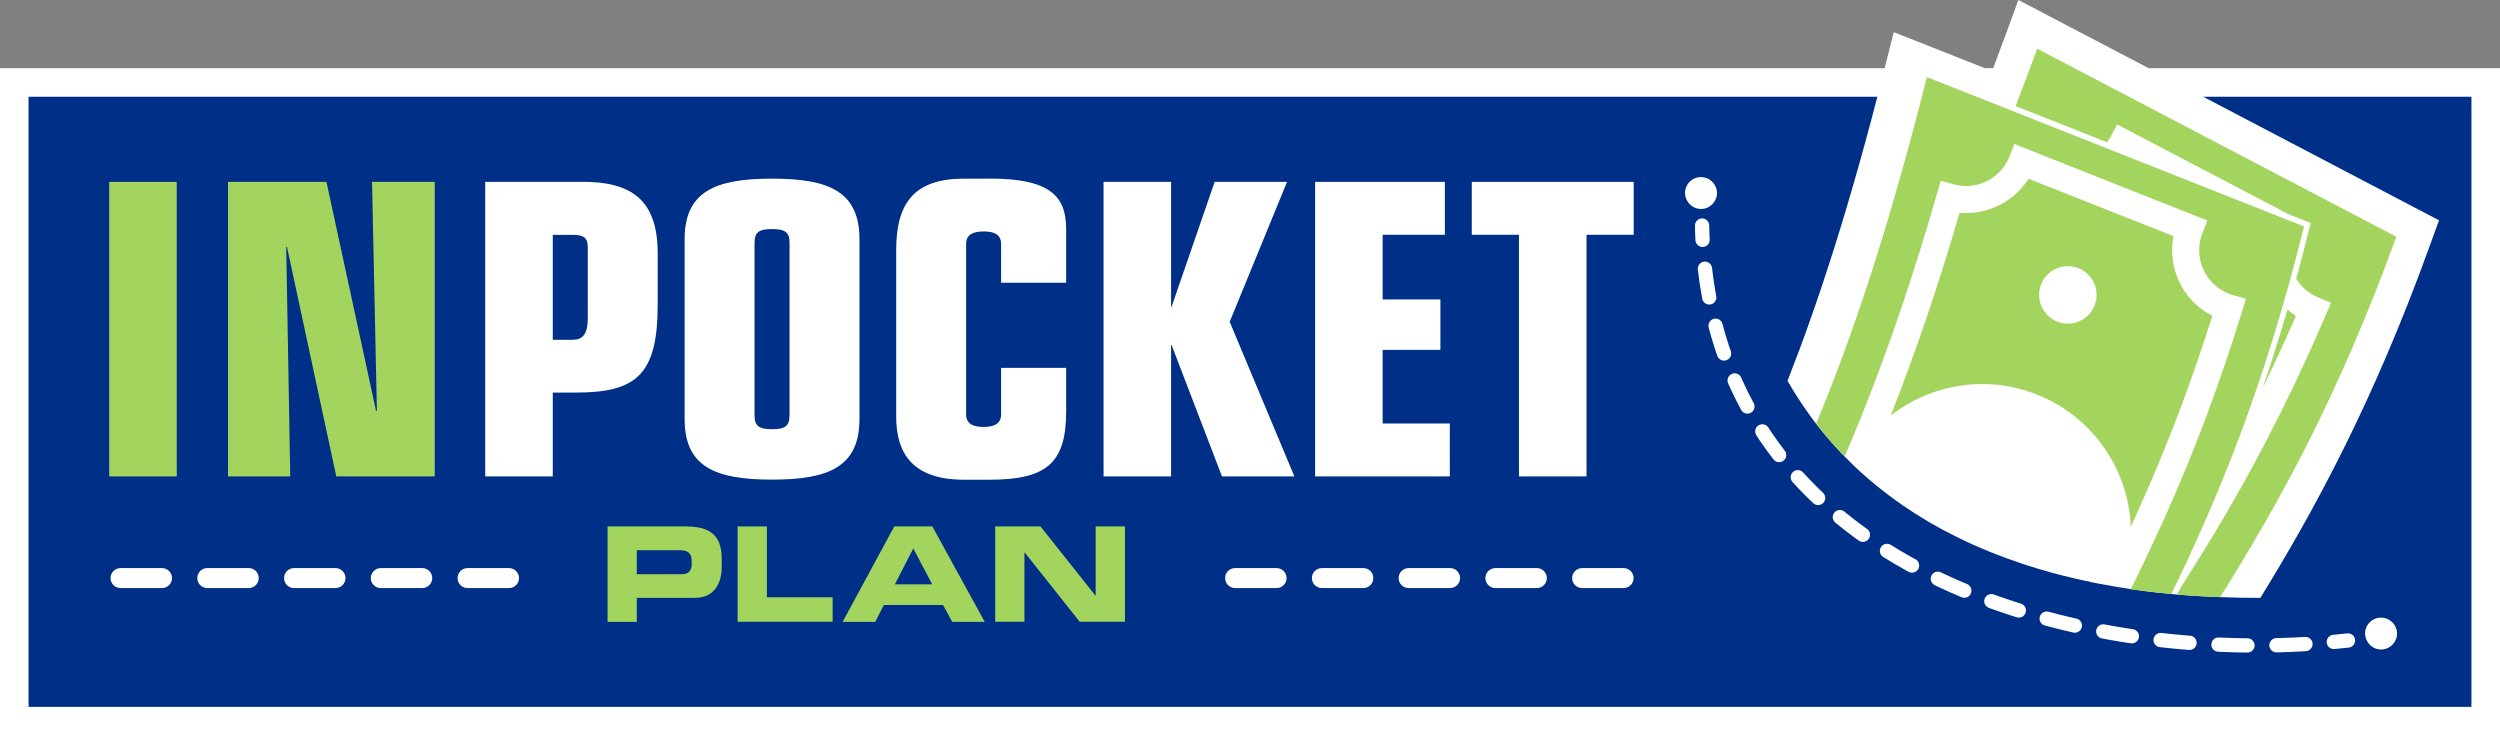 <?xml version="1.0" encoding="UTF-8"?>
<svg id="Layer_1" data-name="Layer 1" xmlns="http://www.w3.org/2000/svg" viewBox="0 0 262.81 77.31">
  <rect x="0" y="0" width="262.81" height="77.31" fill="#808080" stroke="none"/>
  <defs>
    <style>
      .cls-1, .cls-2 {
        fill: none;
        stroke: #fff;
        stroke-linecap: round;
        stroke-miterlimit: 10;
        stroke-width: 1.5px;
      }

      .cls-3 {
        fill: #002f87;
      }

      .cls-4 {
        fill: #fff;
      }

      .cls-5 {
        fill: #a2d45e;
      }

      .cls-2 {
        stroke-dasharray: 0 0 3.05 3.05;
      }
    </style>
  </defs>
  <g>
    <rect class="cls-3" x="1.5" y="8.67" width="259.81" height="67.15"/>
    <path class="cls-4" d="M259.81,10.17V74.31H3V10.17H259.81m3-3H0V77.31H262.81V7.17h0Z"/>
  </g>
  <path class="cls-3" d="M60.16,24.68h-2.05v11.03h2.1c1.03,0,1.58-.56,1.58-2.27v-7.44c0-1.03-.38-1.33-1.63-1.33Z"/>
  <g>
    <rect class="cls-5" x="11.48" y="19.12" width="7.1" height="30.96"/>
    <polygon class="cls-5" points="39.11 19.12 39.62 43.15 39.54 43.24 34.32 19.12 23.97 19.12 23.97 50.08 30.51 50.08 30.09 25.96 30.17 25.96 35.35 50.08 45.7 50.08 45.7 19.12 39.11 19.12"/>
  </g>
  <g>
    <path class="cls-4" d="M61.23,19.12h-10.22v30.96h7.1v-8.81h2.39c6.37,0,8.64-1.84,8.64-9.24v-5.39c0-5.65-2.78-7.53-7.91-7.53Zm.56,14.33c0,1.71-.56,2.27-1.58,2.27h-2.1v-11.03h2.05c1.24,0,1.63,.3,1.63,1.33v7.44Z"/>
    <path class="cls-4" d="M81.16,18.78c-5.94,0-9.19,1.33-9.19,6.37v18.9c0,5.05,3.25,6.37,9.19,6.37s9.19-1.33,9.19-6.37V25.15c0-5.05-3.25-6.37-9.19-6.37Zm1.84,24.89c0,1.15-.51,1.45-1.84,1.45s-1.84-.3-1.84-1.45V25.53c0-1.15,.51-1.45,1.84-1.45s1.84,.3,1.84,1.45v18.13Z"/>
    <path class="cls-4" d="M104,18.78h-2.65c-5.26,0-7.14,2.57-7.14,7.53v17.49c0,4.02,1.88,6.63,7.14,6.63h2.65c5.99,0,8.08-1.71,8.08-7.18v-4.58h-6.84v4.88c0,.94-.64,1.33-1.84,1.33s-1.84-.38-1.84-1.33V25.66c0-.94,.64-1.33,1.88-1.33,1.15,0,1.8,.38,1.8,1.33v4.06h6.84v-5.65c0-3.59-1.88-5.3-8.08-5.3Z"/>
    <polygon class="cls-4" points="135.3 19.12 127.69 19.12 123.16 32.25 123.07 32.25 123.11 32.16 123.11 19.12 116.01 19.12 116.01 50.08 123.11 50.08 123.11 36.35 123.07 36.27 123.16 36.27 128.46 50.08 136.07 50.08 129.27 33.83 135.3 19.12"/>
    <polygon class="cls-4" points="145.35 36.78 151.42 36.78 151.42 31.48 145.35 31.48 145.35 24.68 151.89 24.68 151.89 19.12 138.25 19.12 138.25 50.08 152.41 50.08 152.41 44.52 145.35 44.52 145.35 36.78"/>
    <polygon class="cls-4" points="154.72 19.12 154.72 24.68 159.68 24.68 159.68 50.08 166.78 50.08 166.78 24.68 171.74 24.68 171.74 19.12 154.72 19.12"/>
  </g>
  <g>
    <path class="cls-5" d="M72.25,55.34h-8.38v10.03h3.07v-2.52h6.11c2.17,0,2.82-1.72,2.82-3.21v-.86c0-1.97-.71-3.43-3.63-3.43Zm.47,3.95c0,.6-.28,1.07-1,1.07h-4.78v-2.52h4.51c.93,0,1.26,.39,1.26,1.07v.39Z"/>
    <polygon class="cls-5" points="80.62 55.34 77.54 55.34 77.54 65.36 87.53 65.36 87.53 62.79 80.62 62.79 80.62 55.34"/>
    <path class="cls-5" d="M94.01,55.34l-5.43,10.03h3.43l.9-1.77h6.23l.96,1.77h3.42l-5.51-10.03h-4Zm.06,6.09l1.94-3.77,1.99,3.77h-3.93Z"/>
    <polygon class="cls-5" points="115.18 55.34 115.18 62.62 115.16 62.62 109.38 55.34 104.62 55.34 104.62 65.36 107.69 65.36 107.69 58.08 107.72 58.08 113.5 65.36 118.26 65.36 118.26 55.34 115.18 55.34"/>
  </g>
  <path class="cls-4" d="M177.15,20.43c.08,.92,.89,1.61,1.81,1.53,.92-.08,1.61-.89,1.53-1.81-.01-.17-.05-.34-.12-.49-.27-.66-.95-1.1-1.7-1.04s-1.34,.61-1.5,1.31c-.04,.16-.05,.33-.03,.5Z"/>
  <path class="cls-4" d="M248.64,66.74c.08,.92,.89,1.61,1.81,1.53,.92-.08,1.61-.89,1.53-1.81-.01-.17-.05-.34-.12-.49-.27-.66-.95-1.1-1.7-1.04s-1.34,.61-1.5,1.31c-.04,.16-.05,.33-.03,.5Z"/>
  <g>
    <path class="cls-1" d="M178.93,23.71c0,.5,.03,1,.05,1.5"/>
    <path class="cls-2" d="M179.23,28.25c3.59,31.44,38.12,41.36,64.59,39.36"/>
    <path class="cls-1" d="M245.34,67.48c.5-.05,1-.1,1.49-.15"/>
  </g>
  <g>
    <path class="cls-4" d="M17.03,59.72h-4.36c-.58,0-1.05,.47-1.05,1.05s.47,1.05,1.05,1.05h4.36c.58,0,1.05-.47,1.05-1.05s-.47-1.05-1.05-1.05Z"/>
    <path class="cls-4" d="M53.51,59.72h-4.36c-.58,0-1.05,.47-1.05,1.05s.47,1.05,1.05,1.05h4.36c.58,0,1.05-.47,1.05-1.05s-.47-1.05-1.05-1.05Z"/>
    <path class="cls-4" d="M26.15,59.72h-4.36c-.58,0-1.05,.47-1.05,1.05s.47,1.05,1.05,1.05h4.36c.58,0,1.05-.47,1.05-1.05s-.47-1.05-1.05-1.05Z"/>
    <path class="cls-4" d="M35.27,59.72h-4.36c-.58,0-1.05,.47-1.05,1.05s.47,1.05,1.05,1.05h4.36c.58,0,1.05-.47,1.05-1.05s-.47-1.05-1.05-1.05Z"/>
    <path class="cls-4" d="M44.39,59.72h-4.36c-.58,0-1.05,.47-1.05,1.05s.47,1.05,1.05,1.05h4.36c.58,0,1.05-.47,1.05-1.05s-.47-1.05-1.05-1.05Z"/>
    <path class="cls-4" d="M134.2,59.72h-4.36c-.58,0-1.05,.47-1.05,1.05s.47,1.05,1.05,1.05h4.36c.58,0,1.05-.47,1.05-1.05s-.47-1.05-1.05-1.05Z"/>
    <path class="cls-4" d="M170.68,59.72h-4.36c-.58,0-1.05,.47-1.05,1.05s.47,1.05,1.05,1.05h4.36c.58,0,1.05-.47,1.05-1.05s-.47-1.05-1.05-1.05Z"/>
    <path class="cls-4" d="M143.32,59.72h-4.36c-.58,0-1.05,.47-1.05,1.05s.47,1.05,1.05,1.05h4.36c.58,0,1.05-.47,1.05-1.05s-.47-1.05-1.05-1.05Z"/>
    <path class="cls-4" d="M152.44,59.72h-4.36c-.58,0-1.05,.47-1.05,1.05s.47,1.05,1.05,1.05h4.36c.58,0,1.05-.47,1.05-1.05s-.47-1.05-1.05-1.05Z"/>
    <path class="cls-4" d="M161.56,59.72h-4.36c-.58,0-1.05,.47-1.05,1.05s.47,1.05,1.05,1.05h4.36c.58,0,1.05-.47,1.05-1.05s-.47-1.05-1.05-1.05Z"/>
  </g>
  <path class="cls-4" d="M233.65,11.24L212.18,0l-1.42,3.87c-.45,1.23-.9,2.43-1.34,3.6l-10.34-4.09-.97,3.83-.04,.17c-3.58,14.21-6.94,24.47-10.16,32.65,.71,1.24,1.48,2.43,2.31,3.58,.14,.2,.29,.39,.43,.59,.09,.11,.18,.22,.26,.34,.85,1.1,1.77,2.17,2.73,3.17,.09,.09,.17,.18,.26,.27,.3,.31,.62,.62,.94,.93,.14,.14,.28,.27,.43,.41,.16,.15,.32,.29,.48,.44,.27,.24,.49,.43,.69,.6,.57,.49,1.15,.97,1.74,1.42,.6,.46,1.2,.9,1.79,1.31,.81,.56,1.7,1.13,2.65,1.69l.15,.09c.08,.05,.16,.09,.24,.14,.41,.23,.83,.47,1.26,.7,.44,.23,.89,.46,1.34,.69,.28,.14,.57,.28,.85,.41,.08,.04,.17,.09,.26,.13,.77,.36,1.55,.7,2.32,1.01l.04,.02c.3,.12,.61,.24,.89,.35,.72,.28,1.48,.56,2.27,.82l.14,.05c.07,.02,.13,.05,.2,.07,.08,.03,.16,.05,.23,.08,.86,.28,1.74,.54,2.62,.79h.01c.09,.03,.18,.05,.27,.08,.71,.19,1.43,.37,2.14,.54,.06,.02,.11,.03,.16,.04,.42,.1,.86,.2,1.3,.29l.26,.03,.11,.05c.12,.03,.24,.05,.36,.08,.09,.01,.18,.03,.27,.05l.09,.02c.14,.02,.28,.05,.42,.08,1.05,.2,2.11,.38,3.16,.54l.45,.06c.1,.02,.21,.03,.32,.04l.46,.07c.2,.02,.4,.05,.6,.07,.78,.1,1.59,.19,2.42,.27,.22,.02,.43,.04,.65,.06,.24,.02,.49,.04,.74,.06,.19,.01,.38,.03,.57,.04,1.06,.08,2.13,.13,3.21,.17,1.38,.06,2.79,.08,4.22,.08,5.75-9.33,11.84-20.55,17.7-36.72l1.08-2.97-22.75-11.92Z"/>
  <g>
    <path class="cls-5" d="M241.36,33.22c-.32-.21-.61-.43-.89-.68-.85,2.92-1.73,5.67-2.62,8.28,1.21-2.49,2.38-5.02,3.51-7.61Z"/>
    <path class="cls-5" d="M214.16,5.12c-.77,2.1-1.53,4.1-2.27,6.03l9.62,3.81c.14-.2,.27-.4,.39-.62l.66-1.26,18,9.43,2.35,.93-.13,.52c-.45,1.83-.92,3.61-1.39,5.33,.45,.74,1.09,1.36,1.91,1.79l.2,.1c.09,.04,.16,.07,.22,.1l1.33,.55-.57,1.32c-1.49,3.49-3.1,6.97-4.84,10.45-1.72,3.44-3.55,6.84-5.5,10.18-1.6,2.74-3.27,5.43-4.97,8.1-.1,.21-.2,.42-.3,.62,.24,.02,.49,.04,.73,.06,.19,.02,.39,.03,.58,.04,1.05,.08,2.12,.13,3.21,.17,6.02-9.59,12.37-20.93,18.52-37.88L214.16,5.12Z"/>
    <path class="cls-5" d="M224.97,53.23c1.57-3.5,3.01-7.02,4.34-10.55,1.16-3.1,2.24-6.26,3.26-9.48-1.66-.84-2.9-2.21-3.59-3.82-.61-1.4-.8-2.99-.49-4.55l-15.25-6.04c-.77,1.23-1.86,2.18-3.11,2.8-1.26,.63-2.69,.91-4.13,.78-1.06,3.61-2.17,7.19-3.37,10.73-1.2,3.54-2.48,7.07-3.86,10.57,4.23-3.28,10.03-4.31,15.36-2.19,5.93,2.35,9.62,7.91,9.87,13.89,.33-.71,.65-1.42,.97-2.13Zm-4.78-21.12c-.61,1.55-2.37,2.31-3.92,1.7-1.55-.61-2.31-2.37-1.7-3.92,.61-1.55,2.37-2.31,3.92-1.7,1.55,.61,2.31,2.37,1.7,3.92Z"/>
    <path class="cls-5" d="M202.56,8.11c-4.13,16.41-7.97,27.61-11.64,36.43,.85,1.1,1.77,2.17,2.73,3.18,.08,.09,.17,.18,.26,.27,.6-1.39,1.19-2.79,1.76-4.21,1.53-3.8,2.94-7.67,4.27-11.6,1.33-3.93,2.55-7.88,3.69-11.83l.39-1.35,1.36,.38c1.19,.33,2.43,.19,3.49-.34,1.04-.52,1.91-1.41,2.37-2.58l.52-1.32,18.97,7.52,1.32,.52-.52,1.32c-.5,1.26-.44,2.6,.06,3.75,.5,1.15,1.43,2.11,2.69,2.61l.21,.08c.09,.03,.17,.06,.23,.07l1.38,.4-.42,1.38c-1.12,3.63-2.35,7.26-3.71,10.9-1.35,3.61-2.81,7.17-4.4,10.71-1.14,2.54-2.34,5.05-3.57,7.54,.15,.02,.3,.04,.45,.07,.11,.02,.21,.03,.32,.04l.46,.06c.2,.03,.4,.05,.6,.08,.78,.1,1.59,.18,2.43,.26,4.83-9.95,9.76-21.69,13.95-38.64l-39.63-15.7Z"/>
  </g>
</svg>